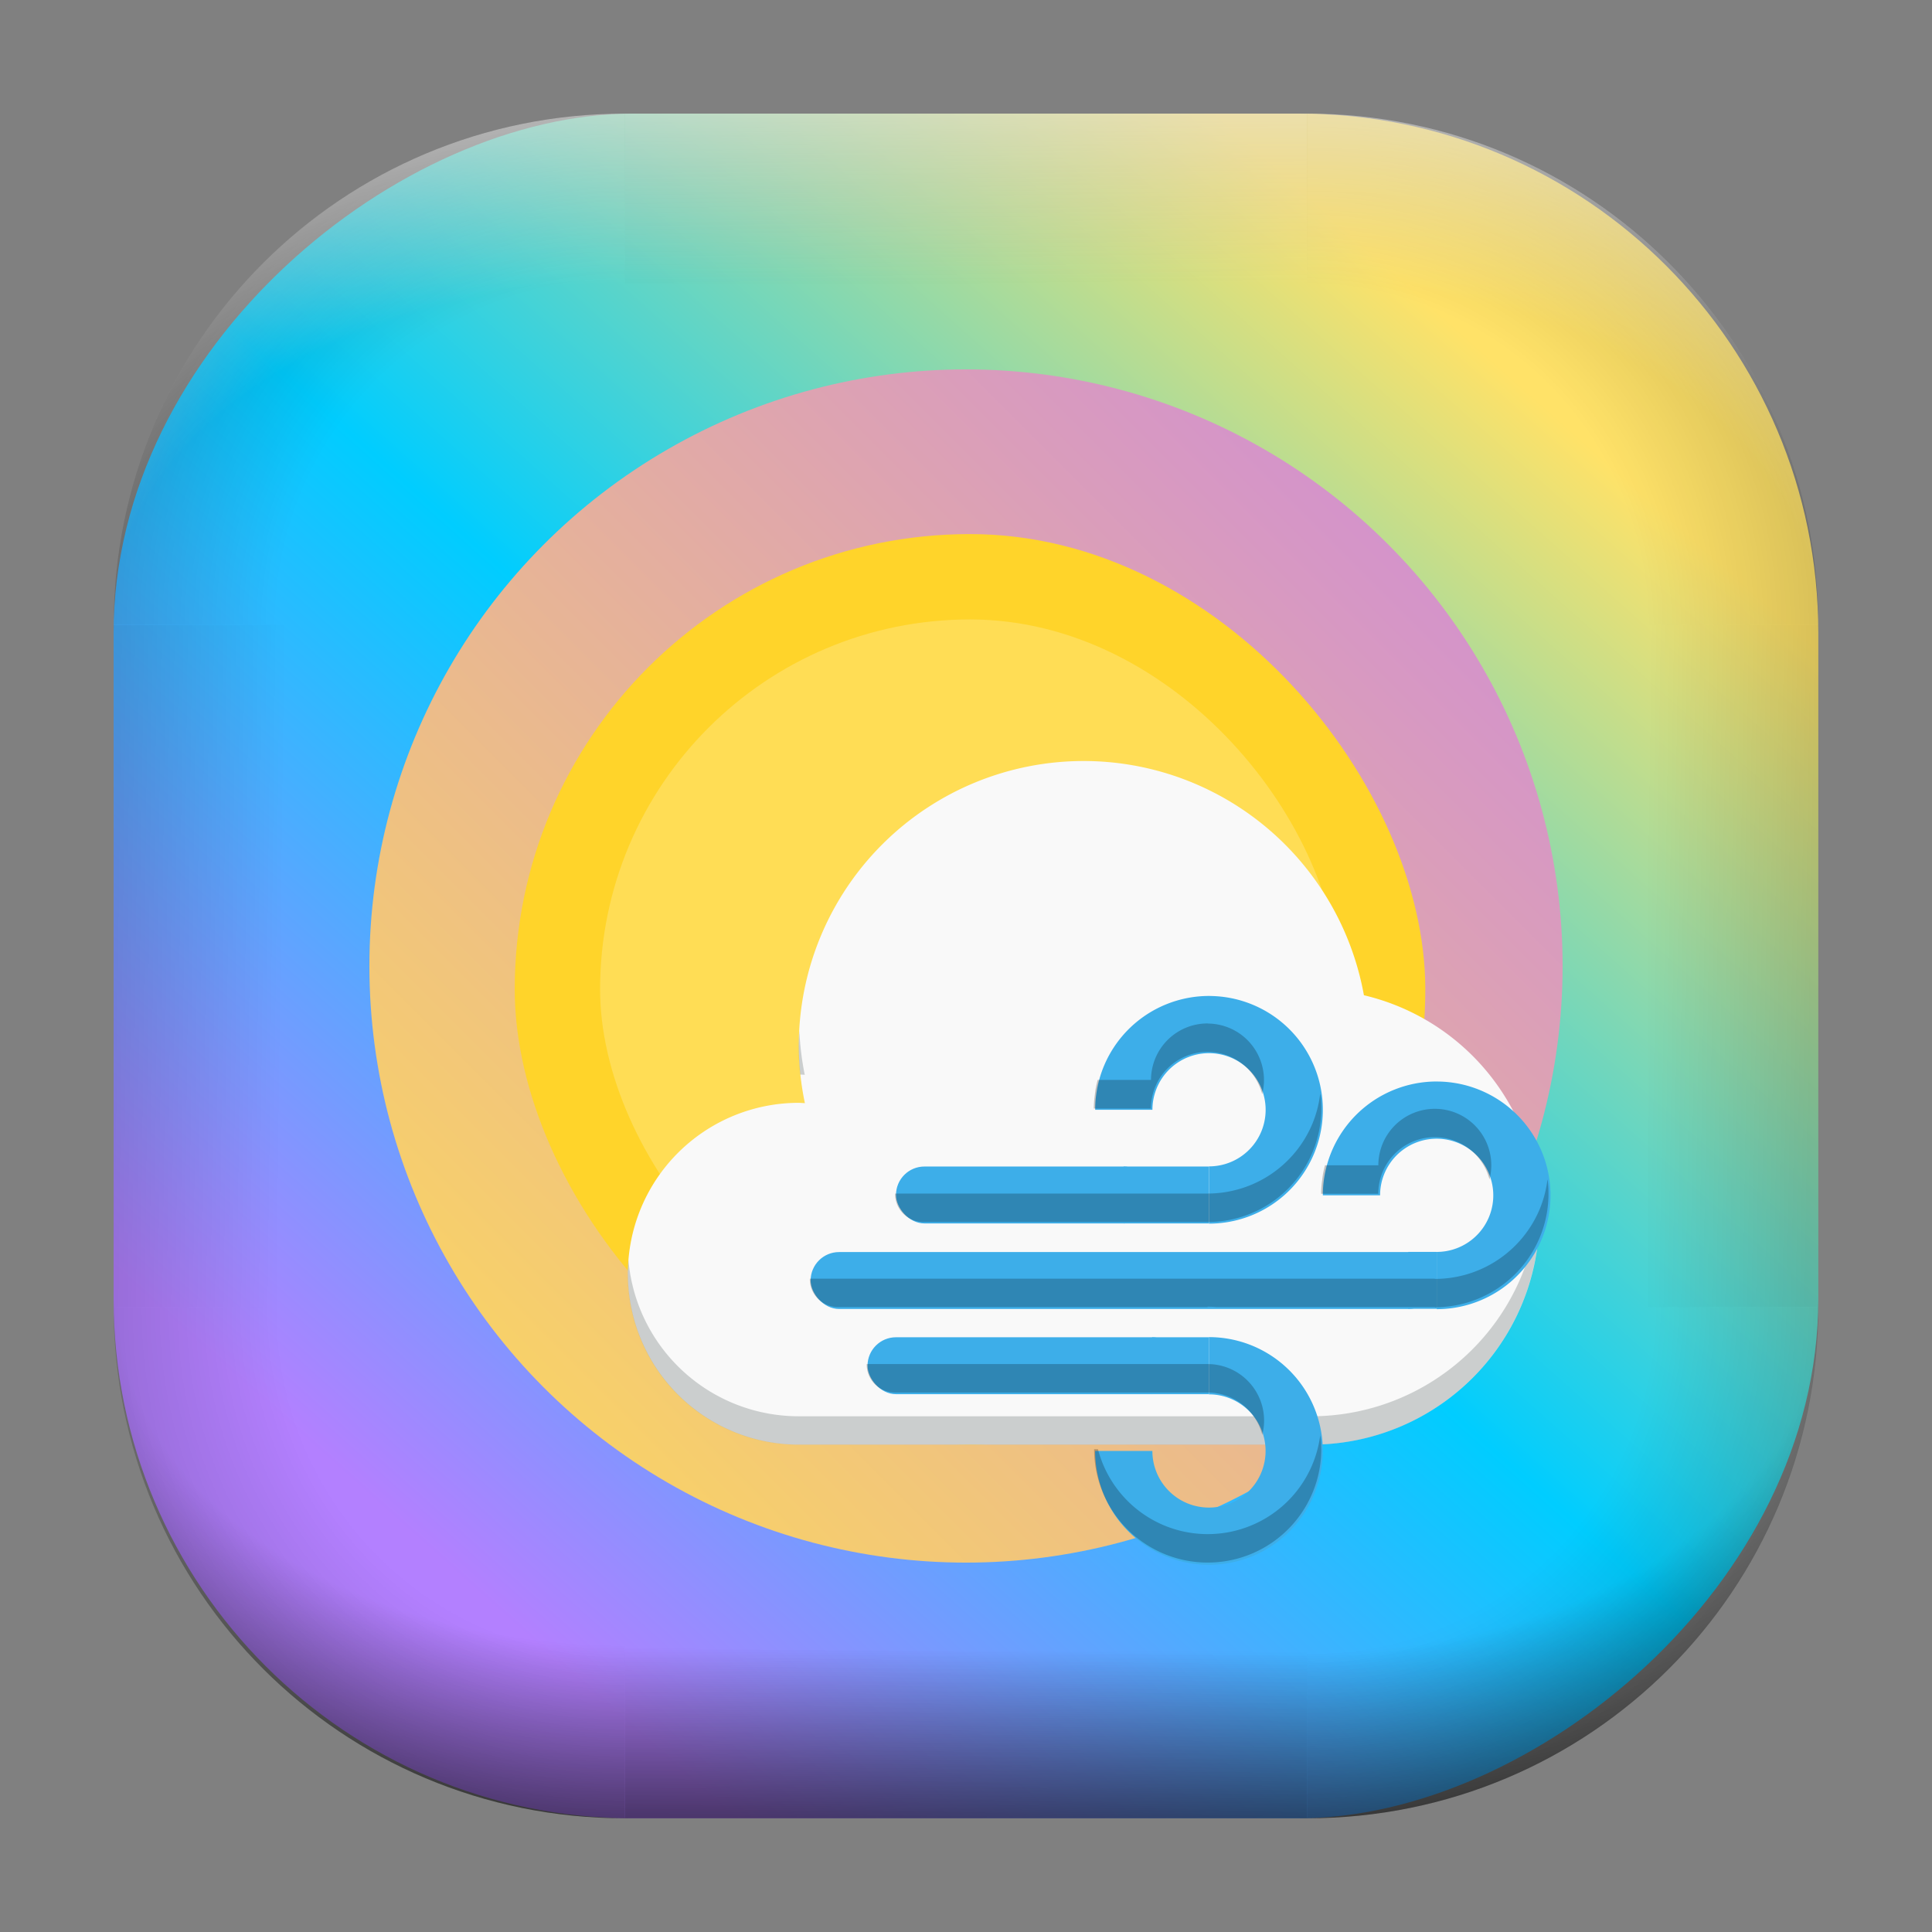 <?xml version="1.0" encoding="UTF-8" standalone="no"?>
<svg
   width="68"
   height="68"
   viewBox="0 0 17.992 17.992"
   version="1.1"
   id="svg1114"
   inkscape:version="1.3.2 (091e20ef0f, 2023-11-25)"
   sodipodi:docname="financial-forecast.svg"
   xmlns:inkscape="http://www.inkscape.org/namespaces/inkscape"
   xmlns:sodipodi="http://sodipodi.sourceforge.net/DTD/sodipodi-0.dtd"
   xmlns:xlink="http://www.w3.org/1999/xlink"
   xmlns="http://www.w3.org/2000/svg"
   xmlns:svg="http://www.w3.org/2000/svg"
   xmlns:rdf="http://www.w3.org/1999/02/22-rdf-syntax-ns#"
   xmlns:cc="http://creativecommons.org/ns#"
   xmlns:dc="http://purl.org/dc/elements/1.1/">
  <rect x="0" y="0" width="17.992" height="17.992" fill="#808080" stroke="none"/>
  <style
     type="text/css"
     id="current-color-scheme">.ColorScheme-Highlight { color:#5599ff; }
</style>
  <defs
     id="defs1108">
    <linearGradient
       id="linearGradient12"
       inkscape:collect="always">
      <stop
         style="stop-color:#ffffff;stop-opacity:0;"
         offset="0"
         id="stop10" />
      <stop
         id="stop11"
         offset="0.659"
         style="stop-color:#ffffff;stop-opacity:0" />
      <stop
         style="stop-color:#ffffff;stop-opacity:1;"
         offset="1"
         id="stop12" />
    </linearGradient>
    <linearGradient
       id="linearGradient9"
       inkscape:collect="always">
      <stop
         style="stop-color:#000000;stop-opacity:0;"
         offset="0"
         id="stop1" />
      <stop
         id="stop8"
         offset="0.661"
         style="stop-color:#000000;stop-opacity:0" />
      <stop
         style="stop-color:#000000;stop-opacity:1;"
         offset="1"
         id="stop9" />
    </linearGradient>
    <linearGradient
       id="linearGradient7"
       inkscape:collect="always">
      <stop
         style="stop-color:#000000;stop-opacity:0;"
         offset="0"
         id="stop5" />
      <stop
         id="stop6"
         offset="0.659"
         style="stop-color:#000000;stop-opacity:0" />
      <stop
         style="stop-color:#000000;stop-opacity:1;"
         offset="1"
         id="stop7" />
    </linearGradient>
    <linearGradient
       id="linearGradient4"
       inkscape:collect="always">
      <stop
         style="stop-color:#000000;stop-opacity:0;"
         offset="0"
         id="stop2" />
      <stop
         id="stop3"
         offset="0.671"
         style="stop-color:#000000;stop-opacity:0" />
      <stop
         style="stop-color:#000000;stop-opacity:1;"
         offset="1"
         id="stop4" />
    </linearGradient>
    <linearGradient
       inkscape:collect="always"
       id="linearGradient899">
      <stop
         style="stop-color:#ffe268;stop-opacity:1;"
         offset="0"
         id="stop895" />
      <stop
         style="stop-color:#00cdff;stop-opacity:1;"
         offset="0.51"
         id="stop13" />
      <stop
         style="stop-color:#b380ff;stop-opacity:1;"
         offset="1"
         id="stop897" />
    </linearGradient>
    <linearGradient
       id="linearGradient1167"
       x1="40.752"
       x2="40.752"
       y1="28.508"
       y2="17.206"
       gradientUnits="userSpaceOnUse">
      <stop
         style="stop-color:#84fb6e;stop-opacity:1"
         stop-color="#0ab816"
         offset="0"
         id="stop1163" />
      <stop
         style="stop-color:#0dd41a;stop-opacity:1"
         stop-color="#0cf36c"
         offset="1"
         id="stop1165" />
    </linearGradient>
    <linearGradient
       id="cornerBevel"
       inkscape:collect="always">
      <stop
         style="stop-color:#000000;stop-opacity:0;"
         offset="0"
         id="stop2663" />
      <stop
         id="stop2671"
         offset="0.667"
         style="stop-color:#000000;stop-opacity:0" />
      <stop
         style="stop-color:#000000;stop-opacity:1;"
         offset="1"
         id="stop2661" />
    </linearGradient>
    <linearGradient
       id="bevel"
       inkscape:collect="always">
      <stop
         id="stop2685"
         offset="0"
         style="stop-color:#000000;stop-opacity:1;" />
      <stop
         id="stop2687"
         offset="1"
         style="stop-color:#000000;stop-opacity:0;" />
    </linearGradient>
    <linearGradient
       id="highlightCorner"
       inkscape:collect="always">
      <stop
         style="stop-color:#ffffff;stop-opacity:0;"
         offset="0"
         id="stop2613" />
      <stop
         id="stop2621"
         offset="0.667"
         style="stop-color:#ffffff;stop-opacity:0" />
      <stop
         style="stop-color:#ffffff;stop-opacity:1;"
         offset="1"
         id="stop2611" />
    </linearGradient>
    <linearGradient
       inkscape:collect="always"
       id="highlight">
      <stop
         style="stop-color:#ffffff;stop-opacity:1;"
         offset="0"
         id="stop2921" />
      <stop
         style="stop-color:#ffffff;stop-opacity:0;"
         offset="1"
         id="stop2923" />
    </linearGradient>
    <radialGradient
       inkscape:collect="always"
       xlink:href="#highlightCorner"
       id="radialGradient15"
       gradientUnits="userSpaceOnUse"
       gradientTransform="matrix(0.043,-12.079,17.934,0.064,14.524,-50.374)"
       cx="-4.58"
       cy="-0.502"
       fx="-4.58"
       fy="-0.502"
       r="0.397" />
    <linearGradient
       inkscape:collect="always"
       xlink:href="#highlight"
       id="linearGradient15"
       gradientUnits="userSpaceOnUse"
       x1="-3.845"
       y1="-1.153"
       x2="-3.845"
       y2="-0.895"
       gradientTransform="matrix(6.092,0,0,6.092,32.229,7.154)" />
    <radialGradient
       inkscape:collect="always"
       xlink:href="#linearGradient12"
       id="radialGradient17"
       gradientUnits="userSpaceOnUse"
       gradientTransform="matrix(-0.022,-12.045,-17.968,0.034,1.664,-50.223)"
       cx="-4.575"
       cy="-0.553"
       fx="-4.575"
       fy="-0.553"
       r="0.397" />
    <radialGradient
       inkscape:collect="always"
       xlink:href="#linearGradient7"
       id="radialGradient18"
       gradientUnits="userSpaceOnUse"
       gradientTransform="matrix(0.065,12.1,17.934,-0.096,14.61,64.748)"
       cx="-4.428"
       cy="-0.501"
       fx="-4.428"
       fy="-0.501"
       r="0.397" />
    <linearGradient
       inkscape:collect="always"
       xlink:href="#bevel"
       id="linearGradient18"
       gradientUnits="userSpaceOnUse"
       x1="-3.842"
       y1="-1.451"
       x2="-3.841"
       y2="-1.197"
       gradientTransform="matrix(6.092,0,0,6.092,32.229,-7.154)" />
    <radialGradient
       inkscape:collect="always"
       xlink:href="#linearGradient4"
       id="radialGradient20"
       gradientUnits="userSpaceOnUse"
       gradientTransform="matrix(-0.01,11.991,-17.967,-0.015,1.735,64.306)"
       cx="-4.424"
       cy="-0.55"
       fx="-4.424"
       fy="-0.55"
       r="0.397" />
    <radialGradient
       inkscape:collect="always"
       xlink:href="#cornerBevel"
       id="radialGradient25"
       gradientUnits="userSpaceOnUse"
       gradientTransform="matrix(12.185,0,0,12.185,59.631,10.378)"
       cx="-4.457"
       cy="-0.449"
       fx="-4.457"
       fy="-0.449"
       r="0.397" />
    <linearGradient
       inkscape:collect="always"
       xlink:href="#bevel"
       id="linearGradient25"
       gradientUnits="userSpaceOnUse"
       x1="-3.849"
       y1="-1.146"
       x2="-3.846"
       y2="-0.891"
       gradientTransform="matrix(6.092,0,0,6.092,32.229,7.154)" />
    <radialGradient
       inkscape:collect="always"
       xlink:href="#cornerBevel"
       id="radialGradient29"
       gradientUnits="userSpaceOnUse"
       gradientTransform="matrix(0,-12.185,12.185,0,11.274,-44.428)"
       cx="-4.571"
       cy="-0.487"
       fx="-4.571"
       fy="-0.487"
       r="0.397" />
    <radialGradient
       inkscape:collect="always"
       xlink:href="#cornerBevel"
       id="radialGradient30"
       gradientUnits="userSpaceOnUse"
       gradientTransform="matrix(-12.185,-0.049,0.048,-11.942,-43.502,3.852)"
       cx="-4.534"
       cy="-0.603"
       fx="-4.534"
       fy="-0.603"
       r="0.397" />
    <radialGradient
       inkscape:collect="always"
       xlink:href="#linearGradient9"
       id="radialGradient31"
       gradientUnits="userSpaceOnUse"
       gradientTransform="matrix(0,-12.152,11.979,0,18.476,-48.771)"
       cx="-4.418"
       cy="-0.565"
       fx="-4.418"
       fy="-0.565"
       r="0.397" />
    <linearGradient
       inkscape:collect="always"
       xlink:href="#bevel"
       id="linearGradient34"
       gradientUnits="userSpaceOnUse"
       x1="-3.997"
       y1="-1.222"
       x2="-4"
       y2="-0.967"
       gradientTransform="matrix(6.092,0,0,6.092,17.025,8.05)" />
    <linearGradient
       inkscape:collect="always"
       xlink:href="#bevel"
       id="linearGradient35"
       gradientUnits="userSpaceOnUse"
       x1="-4.092"
       y1="-1.449"
       x2="-4.095"
       y2="-1.197"
       gradientTransform="matrix(6.092,0,0,6.092,16.129,-7.154)" />
    <linearGradient
       inkscape:collect="always"
       xlink:href="#bevel"
       id="linearGradient36"
       gradientUnits="userSpaceOnUse"
       x1="-3.873"
       y1="-1.372"
       x2="-3.877"
       y2="-1.116"
       gradientTransform="matrix(6.092,0,0,6.092,31.333,-8.05)" />
    <linearGradient
       id="paint2_linear_77:3-7"
       x1="79.398"
       y1="-197.844"
       x2="82.901"
       y2="-199.978"
       gradientUnits="userSpaceOnUse"
       gradientTransform="matrix(1.925,0,0,1.731,-40.887,399.617)">
      <stop
         stop-color="#EBFAFF"
         stop-opacity="0.1"
         id="stop29-5-7"
         offset="0"
         style="stop-color:#c3c3c3;stop-opacity:1;" />
      <stop
         offset="1"
         stop-color="#70A9FF"
         stop-opacity="0.5"
         id="stop30-0-1"
         style="stop-color:#05c7ff;stop-opacity:0.8;" />
    </linearGradient>
    <linearGradient
       inkscape:collect="always"
       xlink:href="#linearGradient899"
       id="linearGradient926"
       x1="3.329"
       y1="-13.884"
       x2="14.443"
       y2="-4.001"
       gradientUnits="userSpaceOnUse"
       gradientTransform="translate(-0.926,0.476)" />
    <linearGradient
       inkscape:collect="always"
       xlink:href="#linearGradient978"
       id="linearGradient783"
       gradientUnits="userSpaceOnUse"
       gradientTransform="matrix(0.7,0,0,0.7,3.131,0.233)"
       x1="-1.826"
       y1="18.188"
       x2="14.049"
       y2="2.314" />
    <linearGradient
       inkscape:collect="always"
       id="linearGradient978">
      <stop
         style="stop-color:#ffdd55;stop-opacity:1"
         offset="0"
         id="stop974" />
      <stop
         style="stop-color:#cd87de;stop-opacity:1"
         offset="1"
         id="stop976" />
    </linearGradient>
    <linearGradient
       id="2"
       x2="0"
       y1="502.8"
       y2="582.8"
       gradientTransform="matrix(1.067,0,0,1.067,-33.905,-42.92)"
       gradientUnits="userSpaceOnUse">
      <stop
         id="stop9-1"
         stop-color="#f0ff01"
         offset="0"
         style="stop-color:#e1ee00;stop-opacity:1;" />
      <stop
         id="stop11-3"
         stop-color="#ff9701"
         offset="1"
         style="stop-color:#d37d00;stop-opacity:1;" />
    </linearGradient>
    <linearGradient
       id="4"
       x2="0"
       y1="507.8"
       y2="547.8"
       gradientTransform="matrix(1.02,0,0,1.02,-14.676,-18.269)"
       gradientUnits="userSpaceOnUse">
      <stop
         id="stop15"
         stop-color="#faffa5"
         offset="0" />
      <stop
         id="stop17-9"
         stop-color="#edf573"
         offset="1" />
    </linearGradient>
  </defs>
  <sodipodi:namedview
     id="base"
     pagecolor="#e2e2e2"
     bordercolor="#666666"
     borderopacity="1.0"
     inkscape:pageopacity="0"
     inkscape:pageshadow="2"
     inkscape:zoom="9.7248729"
     inkscape:cx="32.596827"
     inkscape:cy="40.000523"
     inkscape:document-units="px"
     inkscape:current-layer="layer1"
     inkscape:document-rotation="0"
     showgrid="true"
     units="px"
     inkscape:window-width="1920"
     inkscape:window-height="990"
     inkscape:window-x="0"
     inkscape:window-y="0"
     inkscape:window-maximized="1"
     inkscape:object-paths="true"
     inkscape:snap-grids="true"
     inkscape:snap-intersection-paths="true"
     inkscape:snap-smooth-nodes="true"
     inkscape:snap-midpoints="true"
     inkscape:showpageshadow="2"
     inkscape:pagecheckerboard="0"
     inkscape:deskcolor="#d1d1d1">
    <inkscape:grid
       id="grid2"
       units="px"
       originx="0"
       originy="0"
       spacingx="0.265"
       spacingy="0.265"
       empcolor="#0099e5"
       empopacity="0.302"
       color="#0099e5"
       opacity="0.149"
       empspacing="5"
       dotted="false"
       gridanglex="30"
       gridanglez="30"
       visible="true" />
  </sodipodi:namedview>
  <g
     inkscape:label="Layer 1"
     inkscape:groupmode="layer"
     id="layer1">
    <g
       id="g918"
       transform="translate(0.476,0.926)">
      <rect
         ry="4.836"
         rx="4.836"
         style="fill:url(#linearGradient926);fill-opacity:1;stroke-width:6.092"
         x="0.132"
         y="-16.457"
         width="15.875"
         height="15.875"
         id="use1056"
         transform="rotate(90)"
         class="ColorScheme-Highlight" />
      <path
         d="m 5.345,0.132 c -2.638,0 -4.762,2.124 -4.762,4.762 H 5.345 Z"
         style="opacity:0.15;fill:url(#radialGradient25);fill-opacity:1;stroke-width:6.092"
         id="path20" />
      <rect
         y="0.132"
         x="5.345"
         height="1.587"
         width="6.35"
         id="rect20"
         style="opacity:0.15;fill:url(#linearGradient25);fill-opacity:1;stroke-width:4.836;stroke-linecap:round;stroke-linejoin:round;paint-order:stroke fill markers" />
      <path
         d="m 0.582,11.245 c 0,2.638 2.124,4.762 4.762,4.762 v -4.762 z"
         style="opacity:0.15;fill:url(#radialGradient29);fill-opacity:1;stroke-width:6.092"
         id="use20" />
      <rect
         y="0.582"
         x="-11.245"
         height="1.587"
         width="6.35"
         id="use21"
         style="opacity:0.15;fill:url(#linearGradient34);fill-opacity:1;stroke-width:4.836;stroke-linecap:round;stroke-linejoin:round;paint-order:stroke fill markers"
         transform="rotate(-90)" />
      <path
         d="m 11.695,16.007 c 2.638,0 4.763,-2.124 4.763,-4.762 h -4.763 z"
         style="opacity:0.15;fill:url(#radialGradient30);fill-opacity:1;stroke-width:6.092"
         id="use22" />
      <rect
         y="-16.007"
         x="-11.695"
         height="1.587"
         width="6.35"
         id="use23"
         style="opacity:0.15;fill:url(#linearGradient35);fill-opacity:1;stroke-width:4.836;stroke-linecap:round;stroke-linejoin:round;paint-order:stroke fill markers"
         transform="scale(-1)" />
      <path
         d="m 16.457,4.895 c 0,-2.638 -2.124,-4.762 -4.763,-4.762 V 4.895 Z"
         style="opacity:0.15;fill:url(#radialGradient31);fill-opacity:1;stroke-width:6.092"
         id="use24" />
      <rect
         y="-16.457"
         x="4.895"
         height="1.587"
         width="6.35"
         id="use25"
         style="opacity:0.15;fill:url(#linearGradient36);fill-opacity:1;stroke-width:4.836;stroke-linecap:round;stroke-linejoin:round;paint-order:stroke fill markers"
         transform="rotate(90)" />
      <path
         d="m 5.345,0.132 c -2.638,0 -4.763,2.124 -4.763,4.762 H 5.345 Z"
         style="opacity:0.5;fill:url(#radialGradient15);fill-opacity:1;stroke-width:6.092"
         id="path14" />
      <rect
         y="0.132"
         x="5.345"
         height="1.587"
         width="6.35"
         id="rect14"
         style="opacity:0.5;fill:url(#linearGradient15);fill-opacity:1;stroke-width:4.836;stroke-linecap:round;stroke-linejoin:round;paint-order:stroke fill markers" />
      <path
         d="m 11.695,0.132 c 2.638,0 4.763,2.124 4.763,4.762 h -4.763 z"
         style="opacity:0.5;fill:url(#radialGradient17);fill-opacity:1;stroke-width:6.092"
         id="use14" />
      <path
         id="path17"
         style="opacity:0.5;fill:url(#radialGradient18);fill-opacity:1;stroke-width:6.092"
         d="m 5.345,16.007 c -2.638,0 -4.763,-2.124 -4.763,-4.763 h 4.763 z" />
      <rect
         style="opacity:0.5;fill:url(#linearGradient18);fill-opacity:1;stroke-width:4.836;stroke-linecap:round;stroke-linejoin:round;paint-order:stroke fill markers"
         id="rect17"
         width="6.35"
         height="1.587"
         x="5.345"
         y="-16.007"
         transform="scale(1,-1)" />
      <path
         id="use17"
         style="opacity:0.5;fill:url(#radialGradient20);fill-opacity:1;stroke-width:6.092"
         d="m 11.695,16.007 c 2.638,0 4.763,-2.124 4.763,-4.763 h -4.763 z" />
    </g>
    <circle
       cx="8.996"
       cy="8.996"
       r="5.556"
       id="circle5066-0"
       style="fill:url(#linearGradient783);fill-opacity:1;stroke-width:0.7" />
    <g
       id="g36"
       transform="matrix(0.265,0,0,0.265,-99.237,-129.592)">
      <g
         id="g28"
         transform="matrix(0.75,0,0,0.75,101.14,130.95)">
        <rect
           id="rect24"
           x="388.57"
           y="502.46"
           width="42.667"
           height="42.667"
           rx="21.333"
           ry="21.333"
           fill="url(#2)"
           style="fill:#ffd42a" />
        <rect
           id="rect26"
           x="392.57"
           y="506.46"
           width="34.667"
           height="34.667"
           rx="17.333"
           ry="17.333"
           style="fill:#ffdd55;fill-opacity:1" />
      </g>
      <g
         id="g34"
         color="#4d4d4d">
        <path
           id="path30"
           d="m 412.56,515.77 a 10.01,10.01 0 0 1 9.85,8.231 8.008,8.008 0 0 1 6.166,7.785 8.008,8.008 0 0 1 -8.008,8.008 H 402.55 a 6.006,6.006 0 0 1 -6.006,-6.006 6.006,6.006 0 0 1 6.006,-6.006 6.006,6.006 0 0 1 0.215,0.012 10.01,10.01 0 0 1 -0.215,-2.014 10.01,10.01 0 0 1 10.01,-10.01 z"
           style="fill:#f9f9f9" />
        <path
           id="path32"
           d="m 402.57,525.26 a 10.01,10.01 0 0 0 -0.025,0.523 10.01,10.01 0 0 0 0.055,1.006 6.006,6.006 0 0 1 0.16,0.008 10.01,10.01 0 0 1 -0.189,-1.537 z m 25.977,6.021 a 8.008,8.008 0 0 1 -7.984,7.516 h -18.018 a 6.006,6.006 0 0 1 -5.982,-5.496 6.006,6.006 0 0 0 -0.023,0.49 6.006,6.006 0 0 0 6.006,6.006 h 18.018 a 8.008,8.008 0 0 0 8.008,-8.008 8.008,8.008 0 0 0 -0.023,-0.508 z"
           fill="#172525"
           opacity="0.2" />
      </g>
    </g>
    <g
       id="g1002-3"
       transform="matrix(0.265,0,0,0.265,2.779,2.65)"
       fill="#3daee9"
       stroke-width="0">
      <rect
         id="rect870-6"
         x="18"
         y="34"
         width="22"
         height="2"
         ry="1"
         style="paint-order:normal"
         rx="1" />
      <path
         id="path872-3-75"
         d="m 40.029,28.006 a 4,4 0 0 0 -1.56,0.305 4,4 0 0 0 -2.469,3.695 h 2.012 a 1.989,1.989 0 0 1 1.227,-1.838 1.989,1.989 0 0 1 2.168,0.432 1.989,1.989 0 0 1 0.432,2.168 1.989,1.989 0 0 1 -1.838,1.227 v 2.012 a 4,4 0 0 0 3.695,-2.469 4,4 0 0 0 -0.867,-4.359 4,4 0 0 0 -2.799,-1.172 z"
         style="paint-order:normal" />
      <path
         id="path872-3-3-5"
         d="m 35.999,41.018 a 4,4 0 0 0 -0.305,-1.56 4,4 0 0 0 -3.695,-2.469 v 2.012 a 1.989,1.989 0 0 1 1.838,1.227 1.989,1.989 0 0 1 -0.432,2.168 1.989,1.989 0 0 1 -2.168,0.432 1.989,1.989 0 0 1 -1.227,-1.838 h -2.012 a 4,4 0 0 0 2.469,3.695 4,4 0 0 0 4.359,-0.867 4,4 0 0 0 1.172,-2.799 z"
         style="paint-order:normal" />
      <path
         id="path872-3-7-2"
         d="m 32.029,25 a 4,4 0 0 0 -1.56,0.305 4,4 0 0 0 -2.469,3.695 h 2.012 a 1.989,1.989 0 0 1 1.227,-1.838 1.989,1.989 0 0 1 2.168,0.432 1.989,1.989 0 0 1 0.432,2.168 1.989,1.989 0 0 1 -1.838,1.227 v 2.012 a 4,4 0 0 0 3.695,-2.469 4,4 0 0 0 -0.867,-4.359 4,4 0 0 0 -2.799,-1.172 z"
         style="paint-order:normal" />
      <rect
         id="rect890"
         x="39"
         y="33.994"
         width="1"
         height="2"
         ry="0"
         style="paint-order:normal" />
      <rect
         id="rect870-6-1"
         x="21"
         y="30.994"
         width="9"
         height="2"
         ry="1"
         style="paint-order:normal"
         rx="1" />
      <rect
         id="rect890-2"
         x="29"
         y="30.994"
         width="3"
         height="2"
         ry="0"
         style="paint-order:normal" />
      <rect
         id="rect870-6-7"
         x="20"
         y="36.994"
         width="11"
         height="2"
         ry="1"
         style="paint-order:normal"
         rx="1" />
      <rect
         id="rect890-0"
         x="30"
         y="36.994"
         width="2"
         height="2"
         ry="0"
         style="paint-order:normal" />
    </g>
    <path
       id="rect870-6-3"
       d="m 11.249,9.531 a 0.526,0.526 0 0 0 -0.205,0.04 0.526,0.526 0 0 0 -0.325,0.486 h -0.497 a 1.058,1.058 0 0 0 -0.008,0.032 1.058,1.058 0 0 0 -0.013,0.064 1.058,1.058 0 0 0 -0.005,0.041 1.058,1.058 0 0 0 -0.007,0.063 1.058,1.058 0 0 0 -0.003,0.066 h 0.532 a 0.526,0.526 0 0 1 0.003,-0.05 0.526,0.526 0 0 1 0.322,-0.437 0.526,0.526 0 0 1 0.574,0.114 0.526,0.526 0 0 1 0.137,0.24 0.526,0.526 0 0 0 -0.137,-0.504 0.526,0.526 0 0 0 -0.368,-0.154 z m 1.045,0.659 a 1.058,1.058 0 0 1 -0.071,0.272 1.058,1.058 0 0 1 -0.978,0.653 H 8.336 c -3e-6,5.55e-4 -5.29e-4,9.79e-4 -5.29e-4,0.002 0,0.144 0.114,0.259 0.257,0.263 h 2.654 a 1.058,1.058 0 0 0 0.978,-0.653 1.058,1.058 0 0 0 0.074,-0.518 1.058,1.058 0 0 0 0,-10e-4 1.058,1.058 0 0 0 -0.003,-0.018 z m 1.072,0.136 a 0.526,0.526 0 0 0 -0.205,0.04 0.526,0.526 0 0 0 -0.325,0.486 h -0.497 a 1.058,1.058 0 0 0 -0.008,0.032 1.058,1.058 0 0 0 -0.013,0.064 1.058,1.058 0 0 0 -0.005,0.041 1.058,1.058 0 0 0 -0.007,0.062 1.058,1.058 0 0 0 -0.003,0.066 h 0.532 a 0.526,0.526 0 0 1 0.003,-0.05 0.526,0.526 0 0 1 0.322,-0.437 0.526,0.526 0 0 1 0.574,0.114 0.526,0.526 0 0 1 0.137,0.24 0.526,0.526 0 0 0 -0.137,-0.504 0.526,0.526 0 0 0 -0.368,-0.154 z m 1.045,0.659 a 1.058,1.058 0 0 1 -0.071,0.272 1.058,1.058 0 0 1 -0.978,0.653 v -0.002 H 7.542 c -1.3e-5,0.001 -5.29e-4,0.002 -5.29e-4,0.003 0,0.141 0.11,0.253 0.249,0.261 h 3.455 v -0.003 a 1.058,1.058 0 0 1 0.083,0.003 h 2.034 v 0.002 a 1.058,1.058 0 0 0 0.978,-0.653 1.058,1.058 0 0 0 0.074,-0.518 1.058,1.058 0 0 0 0,-10e-4 1.058,1.058 0 0 0 -0.003,-0.018 z m -6.34,1.718 c -3e-6,5.3e-4 0,10e-4 0,0.002 0,0.144 0.114,0.259 0.257,0.263 h 2.918 a 0.526,0.526 0 0 1 0.486,0.325 0.526,0.526 0 0 1 0.023,0.069 0.526,0.526 0 0 0 -0.023,-0.334 0.526,0.526 0 0 0 -0.486,-0.325 H 8.071 c 0,3.5e-5 -5.29e-4,-3.5e-5 -5.29e-4,0 z m 4.224,0.662 a 1.058,1.058 0 0 1 -0.3,0.612 1.058,1.058 0 0 1 -1.153,0.229 1.058,1.058 0 0 1 -0.617,-0.71 h -0.036 a 1.058,1.058 0 0 0 0.653,0.975 1.058,1.058 0 0 0 1.153,-0.229 1.058,1.058 0 0 0 0.267,-0.45 1.058,1.058 0 0 0 0.024,-0.1 1.058,1.058 0 0 0 5.29e-4,-0.003 1.058,1.058 0 0 0 0.014,-0.101 1.058,1.058 0 0 0 0.004,-0.083 1.058,1.058 0 0 0 -0.005,-0.106 1.058,1.058 0 0 0 -0.005,-0.033 z"
       fill-opacity="0.227"
       stroke-width="0"
       style="paint-order:normal" />
  </g>
</svg>
